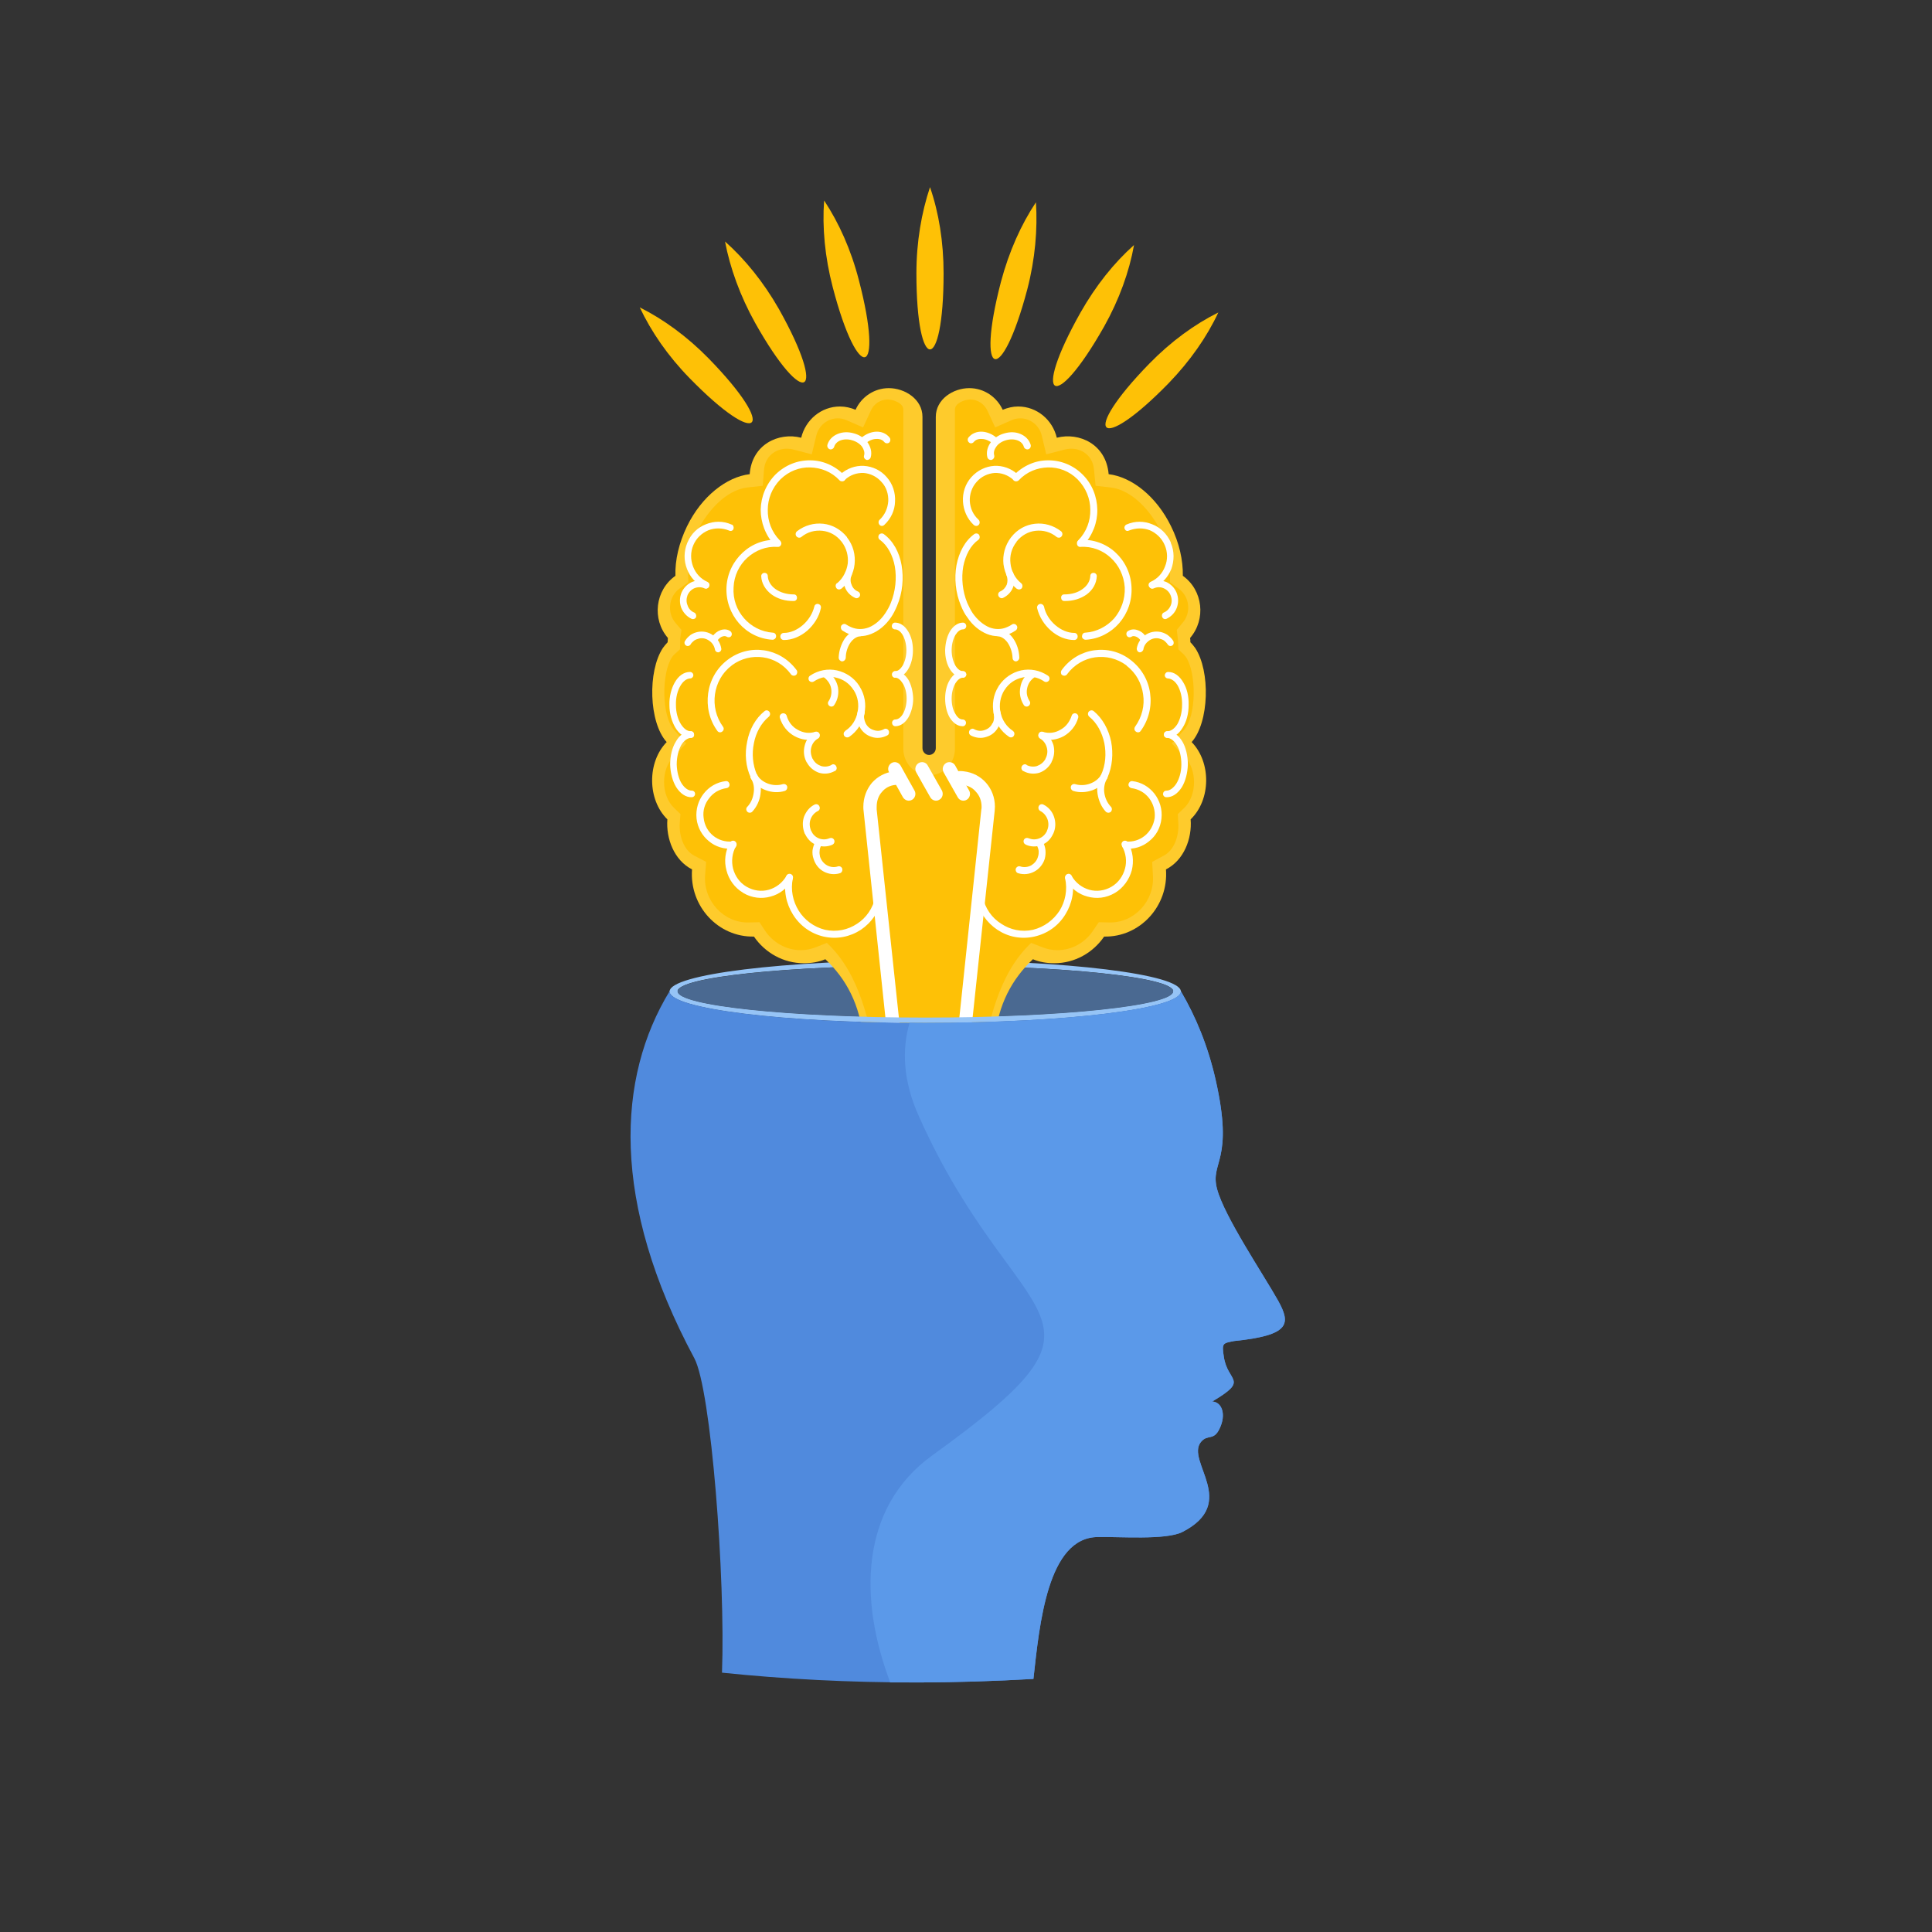 <svg xmlns="http://www.w3.org/2000/svg" xmlns:xlink="http://www.w3.org/1999/xlink" width="40" zoomAndPan="magnify" viewBox="0 0 30 30" height="40" preserveAspectRatio="xMidYMid meet" version="1.0"><rect x="0" y="0" width="30" height="30" fill="#333333" stroke="none"/><defs><clipPath id="a92615d0ee"><path d="M 14 2.902 L 15 2.902 L 15 6 L 14 6 Z M 14 2.902 " clip-rule="nonzero"/></clipPath><clipPath id="5d377a8c8e"><path d="M 9.789 4 L 12 4 L 12 7 L 9.789 7 Z M 9.789 4 " clip-rule="nonzero"/></clipPath><clipPath id="0e73f796ed"><path d="M 9.789 15.387 L 19.953 15.387 L 19.953 26.125 L 9.789 26.125 Z M 9.789 15.387 " clip-rule="nonzero"/></clipPath><clipPath id="b696cf1eeb"><path d="M 13.512 15.387 L 19.953 15.387 L 19.953 26.125 L 13.512 26.125 Z M 13.512 15.387 " clip-rule="nonzero"/></clipPath></defs><path fill="#96c4f6" d="M 14.367 14.992 C 12.242 14.992 10.52 15.172 10.52 15.395 C 10.52 15.617 12.242 15.801 14.367 15.801 C 16.492 15.801 18.219 15.617 18.219 15.395 C 18.219 15.172 16.492 14.992 14.367 14.992 Z M 14.367 14.91 C 16.559 14.91 18.336 15.129 18.336 15.395 C 18.336 15.664 16.559 15.883 14.367 15.883 C 12.176 15.883 10.398 15.664 10.398 15.395 C 10.398 15.129 12.176 14.91 14.367 14.91 " fill-opacity="1" fill-rule="evenodd"/><path fill="#4a6991" d="M 14.367 15.801 C 16.488 15.801 18.219 15.617 18.219 15.395 C 18.219 15.176 16.488 14.992 14.367 14.992 C 12.25 14.992 10.52 15.176 10.52 15.395 C 10.52 15.617 12.25 15.801 14.367 15.801 " fill-opacity="1" fill-rule="evenodd"/><g clip-path="url(#a92615d0ee)"><path fill="#fec106" d="M 14.23 4.242 C 14.23 3.758 14.309 3.301 14.441 2.906 C 14.578 3.301 14.652 3.758 14.652 4.242 C 14.652 5.82 14.23 5.82 14.23 4.242 " fill-opacity="1" fill-rule="evenodd"/></g><path fill="#fec106" d="M 15.543 4.375 C 15.668 3.906 15.855 3.488 16.086 3.141 C 16.113 3.559 16.074 4.02 15.953 4.488 C 15.551 6.012 15.145 5.902 15.543 4.375 " fill-opacity="1" fill-rule="evenodd"/><path fill="#fec106" d="M 16.777 4.855 C 17.016 4.434 17.301 4.078 17.609 3.805 C 17.535 4.219 17.379 4.652 17.145 5.07 C 16.371 6.438 16.008 6.223 16.777 4.855 " fill-opacity="1" fill-rule="evenodd"/><path fill="#fec106" d="M 17.848 5.645 C 18.184 5.301 18.551 5.035 18.918 4.852 C 18.742 5.23 18.48 5.605 18.148 5.949 C 17.059 7.066 16.758 6.762 17.848 5.645 " fill-opacity="1" fill-rule="evenodd"/><path fill="#fec106" d="M 12.93 4.457 C 12.809 3.992 12.766 3.531 12.797 3.113 C 13.027 3.461 13.215 3.879 13.336 4.348 C 13.734 5.871 13.328 5.984 12.93 4.457 " fill-opacity="1" fill-rule="evenodd"/><path fill="#fec106" d="M 11.727 5.016 C 11.492 4.594 11.336 4.16 11.258 3.75 C 11.566 4.023 11.855 4.379 12.094 4.797 C 12.863 6.168 12.496 6.383 11.727 5.016 " fill-opacity="1" fill-rule="evenodd"/><g clip-path="url(#5d377a8c8e)"><path fill="#fec106" d="M 10.707 5.871 C 10.371 5.527 10.113 5.152 9.934 4.773 C 10.301 4.957 10.668 5.223 11.004 5.566 C 12.094 6.684 11.797 6.988 10.707 5.871 " fill-opacity="1" fill-rule="evenodd"/></g><path fill="#fecb2c" d="M 16.039 14.895 C 15.719 15.199 15.496 15.594 15.445 16.148 C 15.34 16.148 13.512 16.148 13.406 16.148 C 13.355 15.594 13.137 15.199 12.816 14.895 C 12.711 14.938 12.602 14.957 12.484 14.957 C 12.16 14.957 11.879 14.793 11.707 14.543 C 11.152 14.555 10.703 14.07 10.746 13.5 C 10.469 13.359 10.34 13.023 10.363 12.723 C 10.051 12.418 10.047 11.836 10.352 11.523 C 10.074 11.215 10.055 10.422 10.293 10.062 C 10.316 10.031 10.34 10 10.367 9.973 C 10.367 9.953 10.371 9.93 10.371 9.906 C 10.121 9.617 10.172 9.164 10.488 8.941 C 10.48 8.699 10.543 8.43 10.668 8.172 C 10.895 7.707 11.281 7.406 11.641 7.363 C 11.676 6.898 12.094 6.707 12.441 6.797 C 12.508 6.52 12.75 6.312 13.043 6.312 C 13.129 6.312 13.211 6.332 13.285 6.363 C 13.375 6.164 13.574 6.027 13.801 6.027 C 14.051 6.027 14.324 6.199 14.324 6.473 C 14.324 8.184 14.324 9.914 14.324 11.617 C 14.324 11.676 14.371 11.723 14.426 11.723 C 14.484 11.723 14.531 11.676 14.531 11.617 C 14.531 9.914 14.531 8.184 14.531 6.473 C 14.531 6.199 14.801 6.027 15.051 6.027 C 15.281 6.027 15.477 6.164 15.57 6.363 C 15.645 6.332 15.727 6.312 15.809 6.312 C 16.102 6.312 16.344 6.52 16.41 6.797 C 16.758 6.707 17.176 6.898 17.215 7.363 C 17.574 7.406 17.957 7.707 18.184 8.172 C 18.312 8.43 18.371 8.699 18.367 8.941 C 18.68 9.164 18.73 9.617 18.48 9.906 C 18.484 9.93 18.484 9.953 18.484 9.973 C 18.512 10 18.535 10.031 18.559 10.062 C 18.797 10.422 18.777 11.215 18.504 11.523 C 18.809 11.836 18.805 12.418 18.488 12.723 C 18.512 13.023 18.383 13.359 18.105 13.5 C 18.148 14.07 17.699 14.555 17.145 14.543 C 16.973 14.793 16.691 14.957 16.371 14.957 C 16.254 14.957 16.141 14.938 16.039 14.895 " fill-opacity="1" fill-rule="evenodd"/><path fill="#fec106" d="M 13.637 16.586 C 14.164 16.586 14.691 16.586 15.215 16.586 C 15.352 15.895 15.492 15.133 16.012 14.641 L 16.18 14.707 C 16.258 14.738 16.336 14.754 16.418 14.754 C 16.641 14.754 16.844 14.641 16.969 14.457 L 17.062 14.32 L 17.219 14.324 C 17.613 14.336 17.934 13.988 17.902 13.586 L 17.891 13.383 L 18.066 13.289 C 18.238 13.203 18.309 12.969 18.297 12.785 L 18.289 12.641 L 18.391 12.543 C 18.59 12.348 18.59 11.949 18.395 11.75 L 18.195 11.543 L 18.387 11.332 C 18.582 11.113 18.578 10.449 18.418 10.207 C 18.41 10.195 18.398 10.18 18.387 10.168 L 18.297 10.082 L 18.293 9.957 C 18.293 9.941 18.289 9.93 18.289 9.918 L 18.273 9.781 L 18.359 9.676 C 18.504 9.516 18.473 9.258 18.297 9.137 L 18.168 9.043 L 18.168 8.883 C 18.172 8.66 18.113 8.434 18.016 8.234 C 17.875 7.945 17.582 7.609 17.25 7.57 L 17.012 7.543 L 16.988 7.297 C 16.969 7.051 16.754 6.926 16.535 6.98 L 16.246 7.055 L 16.176 6.762 C 16.137 6.605 16 6.496 15.844 6.496 C 15.801 6.496 15.754 6.504 15.711 6.523 L 15.453 6.637 L 15.332 6.375 C 15.281 6.27 15.18 6.203 15.066 6.203 C 14.984 6.203 14.828 6.258 14.828 6.359 C 14.828 8.117 14.828 9.871 14.828 11.629 C 14.828 11.855 14.648 12.039 14.426 12.039 C 14.207 12.039 14.027 11.855 14.027 11.629 C 14.027 9.871 14.027 8.117 14.027 6.359 C 14.027 6.258 13.867 6.203 13.785 6.203 C 13.672 6.203 13.57 6.27 13.523 6.375 L 13.402 6.637 L 13.141 6.523 C 13.098 6.504 13.055 6.496 13.008 6.496 C 12.852 6.496 12.715 6.605 12.676 6.762 L 12.605 7.055 L 12.32 6.98 C 12.098 6.926 11.883 7.051 11.863 7.297 L 11.844 7.543 L 11.602 7.57 C 11.27 7.609 10.98 7.945 10.836 8.234 C 10.742 8.434 10.68 8.66 10.684 8.883 L 10.688 9.043 L 10.555 9.137 C 10.383 9.258 10.352 9.516 10.492 9.676 L 10.582 9.781 L 10.562 9.918 C 10.562 9.93 10.562 9.941 10.562 9.957 L 10.559 10.082 L 10.465 10.168 C 10.453 10.18 10.441 10.195 10.434 10.207 C 10.273 10.449 10.27 11.113 10.465 11.332 L 10.656 11.543 L 10.457 11.75 C 10.262 11.949 10.262 12.348 10.465 12.543 L 10.566 12.641 L 10.555 12.785 C 10.543 12.969 10.613 13.203 10.785 13.289 L 10.965 13.383 L 10.949 13.586 C 10.918 13.988 11.238 14.336 11.633 14.324 L 11.793 14.32 L 11.883 14.457 C 12.008 14.641 12.215 14.754 12.434 14.754 C 12.516 14.754 12.594 14.738 12.672 14.707 L 12.84 14.641 C 13.363 15.133 13.5 15.895 13.637 16.586 " fill-opacity="1" fill-rule="evenodd"/><path fill="#ffffff" d="M 16.555 10.484 C 16.531 10.5 16.496 10.492 16.48 10.469 C 16.469 10.445 16.473 10.418 16.488 10.402 C 16.613 10.23 16.797 10.125 16.988 10.098 C 17.184 10.07 17.391 10.117 17.559 10.25 C 17.727 10.379 17.832 10.566 17.859 10.766 C 17.887 10.965 17.84 11.176 17.711 11.352 C 17.695 11.375 17.66 11.379 17.637 11.359 C 17.613 11.344 17.609 11.309 17.625 11.285 C 17.734 11.133 17.777 10.953 17.75 10.781 C 17.727 10.613 17.641 10.449 17.496 10.34 C 17.496 10.336 17.492 10.336 17.492 10.332 C 17.344 10.223 17.172 10.184 17.004 10.207 C 16.84 10.23 16.68 10.32 16.57 10.469 C 16.566 10.477 16.562 10.48 16.555 10.484 " fill-opacity="1" fill-rule="evenodd"/><path fill="#ffffff" d="M 17.258 13.77 Z M 16.547 13.656 C 16.531 13.629 16.543 13.598 16.566 13.582 C 16.594 13.566 16.625 13.574 16.641 13.602 C 16.703 13.711 16.805 13.785 16.914 13.816 C 17.027 13.848 17.152 13.832 17.258 13.77 C 17.367 13.707 17.438 13.602 17.469 13.488 C 17.5 13.375 17.484 13.246 17.422 13.137 C 17.422 13.137 17.422 13.133 17.422 13.133 C 17.406 13.105 17.418 13.074 17.445 13.059 C 17.473 13.047 17.504 13.059 17.516 13.082 C 17.594 13.219 17.609 13.375 17.574 13.516 C 17.535 13.656 17.445 13.785 17.316 13.863 C 17.312 13.863 17.312 13.867 17.309 13.867 C 17.176 13.945 17.027 13.961 16.887 13.922 C 16.75 13.887 16.625 13.793 16.547 13.656 " fill-opacity="1" fill-rule="evenodd"/><path fill="#ffffff" d="M 15.152 13.945 C 15.148 13.918 15.164 13.887 15.195 13.879 C 15.223 13.875 15.254 13.895 15.258 13.922 C 15.297 14.105 15.402 14.254 15.547 14.344 C 15.688 14.438 15.863 14.477 16.039 14.438 C 16.215 14.395 16.359 14.285 16.453 14.141 C 16.543 13.996 16.578 13.816 16.539 13.637 C 16.535 13.605 16.551 13.578 16.582 13.57 C 16.609 13.562 16.637 13.582 16.645 13.613 C 16.691 13.824 16.648 14.031 16.543 14.199 C 16.438 14.371 16.27 14.496 16.062 14.543 C 15.855 14.59 15.652 14.547 15.488 14.438 C 15.324 14.328 15.199 14.156 15.152 13.945 " fill-opacity="1" fill-rule="evenodd"/><path fill="#ffffff" d="M 17.57 12.238 C 17.543 12.234 17.52 12.207 17.523 12.18 C 17.527 12.148 17.555 12.125 17.582 12.129 C 17.723 12.145 17.844 12.219 17.926 12.324 C 18.008 12.43 18.051 12.566 18.035 12.711 C 18.02 12.855 17.949 12.98 17.844 13.062 C 17.742 13.148 17.609 13.191 17.469 13.176 C 17.438 13.172 17.418 13.145 17.422 13.113 C 17.422 13.086 17.449 13.062 17.48 13.066 C 17.59 13.078 17.695 13.043 17.777 12.977 C 17.859 12.91 17.914 12.812 17.93 12.699 C 17.941 12.586 17.906 12.477 17.844 12.395 C 17.777 12.309 17.684 12.254 17.57 12.238 " fill-opacity="1" fill-rule="evenodd"/><path fill="#ffffff" d="M 15.992 10.434 C 16.016 10.418 16.051 10.422 16.066 10.449 C 16.086 10.473 16.078 10.508 16.055 10.523 C 15.996 10.566 15.961 10.625 15.949 10.691 C 15.934 10.758 15.949 10.828 15.988 10.887 C 16.004 10.91 15.996 10.945 15.973 10.961 C 15.949 10.98 15.914 10.973 15.898 10.949 C 15.844 10.863 15.824 10.766 15.844 10.672 C 15.859 10.578 15.91 10.492 15.992 10.434 " fill-opacity="1" fill-rule="evenodd"/><path fill="#ffffff" d="M 15.055 11.402 C 15.039 11.375 15.047 11.34 15.074 11.324 C 15.09 11.312 15.113 11.312 15.129 11.324 C 15.18 11.352 15.238 11.355 15.289 11.336 C 15.34 11.32 15.387 11.285 15.41 11.23 L 15.414 11.23 C 15.426 11.207 15.434 11.18 15.434 11.152 C 15.438 11.125 15.434 11.102 15.43 11.074 C 15.422 11.043 15.438 11.016 15.465 11.008 C 15.496 10.996 15.523 11.016 15.531 11.043 C 15.543 11.082 15.547 11.125 15.543 11.164 C 15.539 11.203 15.527 11.242 15.508 11.277 C 15.508 11.281 15.508 11.281 15.504 11.285 C 15.465 11.363 15.398 11.418 15.32 11.441 C 15.242 11.469 15.156 11.461 15.078 11.422 C 15.07 11.418 15.062 11.41 15.055 11.402 " fill-opacity="1" fill-rule="evenodd"/><path fill="#ffffff" d="M 17.195 12.078 C 17.18 12.105 17.148 12.117 17.121 12.105 C 17.098 12.09 17.086 12.059 17.098 12.031 C 17.168 11.879 17.18 11.703 17.148 11.539 C 17.113 11.375 17.035 11.227 16.914 11.129 C 16.891 11.109 16.887 11.074 16.906 11.051 C 16.926 11.027 16.961 11.023 16.984 11.043 C 17.121 11.156 17.215 11.328 17.254 11.516 C 17.289 11.703 17.273 11.906 17.195 12.078 " fill-opacity="1" fill-rule="evenodd"/><path fill="#ffffff" d="M 16.664 12.281 C 16.637 12.27 16.621 12.242 16.629 12.211 C 16.637 12.184 16.668 12.168 16.695 12.176 C 16.77 12.199 16.852 12.195 16.926 12.168 C 17 12.141 17.062 12.094 17.102 12.027 C 17.113 12.004 17.148 11.996 17.172 12.012 C 17.199 12.027 17.207 12.059 17.191 12.086 C 17.145 12.172 17.059 12.234 16.965 12.27 C 16.867 12.305 16.762 12.312 16.664 12.281 " fill-opacity="1" fill-rule="evenodd"/><path fill="#ffffff" d="M 17.25 12.527 C 17.27 12.547 17.27 12.582 17.25 12.605 C 17.227 12.625 17.195 12.625 17.172 12.605 C 17.102 12.531 17.059 12.43 17.043 12.328 C 17.027 12.227 17.047 12.121 17.098 12.035 C 17.113 12.008 17.145 12 17.172 12.016 C 17.195 12.035 17.203 12.066 17.188 12.094 C 17.152 12.156 17.137 12.234 17.148 12.312 C 17.16 12.395 17.195 12.469 17.25 12.527 " fill-opacity="1" fill-rule="evenodd"/><path fill="#ffffff" d="M 16.102 13.129 C 16.086 13.102 16.094 13.066 16.121 13.051 C 16.148 13.039 16.18 13.047 16.195 13.074 C 16.215 13.113 16.23 13.156 16.234 13.203 C 16.238 13.246 16.234 13.293 16.223 13.336 C 16.195 13.426 16.133 13.496 16.059 13.535 C 15.984 13.574 15.898 13.586 15.809 13.559 C 15.781 13.551 15.766 13.52 15.773 13.488 C 15.785 13.461 15.812 13.445 15.84 13.453 C 15.898 13.473 15.961 13.465 16.012 13.438 C 16.059 13.41 16.102 13.363 16.117 13.305 C 16.129 13.273 16.129 13.242 16.129 13.215 C 16.125 13.184 16.113 13.152 16.102 13.129 " fill-opacity="1" fill-rule="evenodd"/><path fill="#ffffff" d="M 15.926 13.113 C 15.898 13.102 15.887 13.07 15.898 13.043 C 15.91 13.016 15.941 13.004 15.969 13.016 L 15.973 13.016 C 16.027 13.039 16.082 13.039 16.133 13.02 C 16.188 13 16.23 12.961 16.258 12.902 L 16.258 12.898 C 16.285 12.84 16.285 12.777 16.266 12.723 C 16.246 12.668 16.207 12.621 16.156 12.594 C 16.129 12.582 16.117 12.547 16.129 12.52 C 16.141 12.492 16.172 12.48 16.199 12.492 C 16.281 12.531 16.34 12.602 16.367 12.684 C 16.395 12.766 16.395 12.859 16.355 12.945 L 16.352 12.949 C 16.316 13.031 16.25 13.094 16.172 13.121 C 16.098 13.152 16.008 13.152 15.93 13.117 L 15.926 13.113 " fill-opacity="1" fill-rule="evenodd"/><path fill="#ffffff" d="M 15.598 10.715 Z M 16.273 10.492 C 16.297 10.508 16.305 10.539 16.289 10.566 C 16.273 10.59 16.238 10.598 16.215 10.582 C 16.113 10.512 15.992 10.492 15.879 10.52 C 15.766 10.543 15.664 10.609 15.598 10.715 L 15.598 10.719 L 15.594 10.719 C 15.531 10.824 15.512 10.945 15.535 11.059 C 15.559 11.176 15.625 11.281 15.727 11.348 L 15.73 11.352 C 15.754 11.367 15.758 11.402 15.742 11.426 C 15.727 11.453 15.691 11.457 15.668 11.441 C 15.539 11.355 15.457 11.223 15.43 11.082 C 15.402 10.941 15.422 10.789 15.504 10.66 C 15.504 10.66 15.508 10.656 15.508 10.652 C 15.594 10.523 15.719 10.441 15.855 10.41 C 15.996 10.379 16.145 10.406 16.273 10.492 " fill-opacity="1" fill-rule="evenodd"/><path fill="#ffffff" d="M 16.164 11.469 C 16.133 11.461 16.117 11.43 16.125 11.402 C 16.133 11.371 16.164 11.355 16.191 11.363 C 16.289 11.395 16.387 11.379 16.465 11.332 C 16.547 11.289 16.609 11.211 16.641 11.113 C 16.648 11.086 16.676 11.07 16.707 11.078 C 16.734 11.086 16.75 11.117 16.742 11.145 C 16.707 11.273 16.621 11.371 16.52 11.43 C 16.414 11.488 16.285 11.508 16.164 11.469 " fill-opacity="1" fill-rule="evenodd"/><path fill="#ffffff" d="M 15.887 11.973 C 15.863 11.957 15.852 11.926 15.867 11.898 C 15.883 11.871 15.914 11.859 15.941 11.875 L 15.941 11.879 C 15.992 11.906 16.051 11.91 16.102 11.895 C 16.156 11.875 16.203 11.84 16.234 11.785 L 16.234 11.781 C 16.266 11.723 16.27 11.66 16.254 11.605 C 16.238 11.547 16.203 11.5 16.152 11.469 C 16.125 11.453 16.117 11.422 16.133 11.395 C 16.145 11.367 16.18 11.359 16.203 11.371 C 16.281 11.418 16.336 11.492 16.359 11.574 C 16.379 11.66 16.371 11.75 16.328 11.832 L 16.328 11.836 C 16.285 11.918 16.215 11.973 16.137 12 C 16.055 12.023 15.969 12.016 15.891 11.973 L 15.887 11.973 " fill-opacity="1" fill-rule="evenodd"/><path fill="#ffffff" d="M 17.531 8.238 C 17.512 8.25 17.484 8.246 17.473 8.227 C 17.453 8.203 17.457 8.172 17.48 8.152 C 17.484 8.148 17.488 8.145 17.492 8.145 C 17.625 8.086 17.766 8.09 17.891 8.141 C 18.016 8.188 18.121 8.289 18.18 8.422 C 18.18 8.422 18.18 8.426 18.18 8.43 C 18.238 8.562 18.234 8.707 18.188 8.836 C 18.137 8.961 18.043 9.07 17.91 9.129 C 17.891 9.141 17.863 9.137 17.848 9.117 C 17.828 9.094 17.832 9.059 17.855 9.043 C 17.859 9.039 17.863 9.039 17.867 9.035 C 17.973 8.988 18.051 8.902 18.09 8.797 C 18.133 8.695 18.133 8.574 18.086 8.465 C 18.039 8.355 17.953 8.277 17.855 8.234 C 17.754 8.195 17.641 8.195 17.531 8.238 " fill-opacity="1" fill-rule="evenodd"/><path fill="#ffffff" d="M 17.914 9.137 C 17.887 9.148 17.859 9.137 17.848 9.109 C 17.836 9.082 17.848 9.051 17.871 9.039 C 17.949 9.008 18.031 9.008 18.105 9.035 C 18.176 9.066 18.238 9.125 18.27 9.203 C 18.301 9.281 18.301 9.363 18.273 9.438 C 18.246 9.512 18.188 9.574 18.113 9.609 C 18.086 9.621 18.059 9.609 18.047 9.582 C 18.035 9.555 18.047 9.523 18.07 9.512 C 18.121 9.492 18.16 9.449 18.18 9.398 C 18.199 9.352 18.199 9.297 18.176 9.242 C 18.156 9.191 18.113 9.152 18.066 9.133 C 18.02 9.113 17.965 9.113 17.914 9.137 " fill-opacity="1" fill-rule="evenodd"/><path fill="#ffffff" d="M 18.113 12.277 C 18.082 12.277 18.062 12.297 18.059 12.328 C 18.059 12.355 18.082 12.379 18.109 12.379 C 18.207 12.383 18.289 12.32 18.352 12.223 C 18.406 12.133 18.441 12.008 18.445 11.871 C 18.445 11.734 18.414 11.609 18.363 11.52 C 18.305 11.418 18.219 11.355 18.125 11.355 C 18.098 11.355 18.074 11.375 18.074 11.406 C 18.074 11.434 18.094 11.457 18.125 11.457 C 18.18 11.461 18.234 11.504 18.273 11.57 C 18.32 11.648 18.344 11.754 18.344 11.871 C 18.344 11.988 18.312 12.094 18.266 12.168 C 18.223 12.234 18.168 12.277 18.113 12.277 " fill-opacity="1" fill-rule="evenodd"/><path fill="#ffffff" d="M 18.141 10.434 C 18.109 10.434 18.09 10.457 18.086 10.484 C 18.086 10.512 18.109 10.535 18.137 10.535 C 18.195 10.539 18.25 10.582 18.289 10.648 C 18.332 10.727 18.359 10.832 18.355 10.949 C 18.355 11.066 18.324 11.172 18.281 11.246 C 18.238 11.312 18.184 11.355 18.125 11.355 C 18.098 11.355 18.074 11.375 18.074 11.406 C 18.074 11.434 18.094 11.457 18.125 11.457 C 18.219 11.461 18.305 11.398 18.363 11.301 C 18.422 11.211 18.457 11.086 18.457 10.949 C 18.461 10.812 18.43 10.688 18.375 10.598 C 18.316 10.496 18.234 10.434 18.141 10.434 " fill-opacity="1" fill-rule="evenodd"/><path fill="#ffffff" d="M 16.824 8.465 C 16.805 8.484 16.77 8.488 16.75 8.465 C 16.727 8.445 16.727 8.41 16.746 8.387 C 16.871 8.258 16.934 8.086 16.93 7.914 C 16.93 7.746 16.863 7.578 16.738 7.449 C 16.734 7.445 16.734 7.445 16.73 7.441 C 16.605 7.316 16.438 7.254 16.273 7.258 C 16.109 7.262 15.945 7.324 15.82 7.457 C 15.801 7.477 15.77 7.48 15.746 7.465 C 15.723 7.445 15.715 7.41 15.734 7.387 C 15.734 7.387 15.738 7.383 15.738 7.383 C 15.887 7.23 16.078 7.148 16.27 7.148 C 16.465 7.145 16.66 7.219 16.809 7.367 C 16.961 7.516 17.035 7.715 17.039 7.914 C 17.043 8.109 16.969 8.309 16.824 8.465 " fill-opacity="1" fill-rule="evenodd"/><path fill="#ffffff" d="M 16.859 9.934 C 16.828 9.934 16.801 9.91 16.801 9.883 C 16.801 9.852 16.82 9.824 16.852 9.824 C 17.031 9.812 17.188 9.727 17.301 9.602 C 17.41 9.473 17.473 9.305 17.465 9.121 C 17.453 8.938 17.371 8.773 17.246 8.66 C 17.125 8.547 16.957 8.48 16.777 8.492 C 16.75 8.496 16.723 8.473 16.723 8.441 C 16.719 8.41 16.742 8.383 16.773 8.383 C 16.98 8.371 17.176 8.445 17.32 8.578 C 17.465 8.711 17.559 8.898 17.57 9.113 C 17.582 9.328 17.508 9.527 17.379 9.676 C 17.25 9.824 17.066 9.922 16.859 9.934 " fill-opacity="1" fill-rule="evenodd"/><path fill="#ffffff" d="M 15.195 8.07 C 15.215 8.09 15.219 8.125 15.199 8.148 C 15.18 8.172 15.145 8.172 15.121 8.152 C 15.016 8.055 14.961 7.922 14.953 7.789 C 14.945 7.652 14.988 7.516 15.082 7.41 C 15.18 7.301 15.309 7.242 15.438 7.234 C 15.57 7.227 15.703 7.273 15.809 7.371 C 15.832 7.391 15.832 7.426 15.812 7.445 C 15.793 7.469 15.758 7.473 15.738 7.453 C 15.652 7.375 15.547 7.34 15.445 7.344 C 15.34 7.352 15.238 7.398 15.164 7.484 C 15.09 7.566 15.055 7.676 15.059 7.781 C 15.066 7.891 15.109 7.992 15.195 8.07 " fill-opacity="1" fill-rule="evenodd"/><path fill="#ffffff" d="M 15.438 7.07 C 15.445 7.102 15.43 7.129 15.398 7.141 C 15.371 7.148 15.34 7.129 15.332 7.102 C 15.312 7.023 15.332 6.941 15.383 6.871 C 15.43 6.809 15.504 6.754 15.594 6.73 C 15.684 6.703 15.773 6.707 15.844 6.738 C 15.922 6.77 15.98 6.828 16.004 6.906 C 16.012 6.938 15.996 6.969 15.965 6.977 C 15.938 6.984 15.906 6.965 15.898 6.938 C 15.887 6.895 15.852 6.859 15.805 6.84 C 15.754 6.82 15.688 6.816 15.621 6.836 C 15.555 6.855 15.5 6.891 15.469 6.938 C 15.438 6.98 15.426 7.027 15.438 7.07 " fill-opacity="1" fill-rule="evenodd"/><path fill="#ffffff" d="M 15.121 6.863 C 15.102 6.887 15.066 6.891 15.047 6.871 C 15.023 6.852 15.02 6.816 15.039 6.793 C 15.09 6.73 15.168 6.699 15.25 6.703 C 15.328 6.707 15.414 6.742 15.484 6.805 C 15.508 6.824 15.512 6.859 15.492 6.883 C 15.473 6.902 15.438 6.906 15.418 6.887 C 15.363 6.844 15.301 6.816 15.246 6.816 C 15.195 6.812 15.148 6.828 15.121 6.863 " fill-opacity="1" fill-rule="evenodd"/><path fill="#ffffff" d="M 15.711 9.699 C 15.734 9.68 15.77 9.688 15.785 9.711 C 15.805 9.734 15.797 9.77 15.773 9.789 C 15.742 9.809 15.711 9.828 15.68 9.84 C 15.566 9.891 15.441 9.891 15.324 9.844 C 15.211 9.797 15.102 9.711 15.02 9.586 C 14.98 9.535 14.949 9.473 14.922 9.406 C 14.836 9.203 14.816 8.977 14.852 8.777 C 14.891 8.574 14.984 8.398 15.129 8.293 C 15.152 8.277 15.188 8.281 15.203 8.305 C 15.219 8.332 15.215 8.367 15.191 8.383 C 15.07 8.469 14.992 8.621 14.957 8.797 C 14.926 8.977 14.945 9.18 15.02 9.363 C 15.047 9.422 15.074 9.477 15.105 9.523 C 15.18 9.629 15.27 9.703 15.363 9.742 C 15.453 9.777 15.551 9.777 15.637 9.738 C 15.664 9.727 15.688 9.715 15.711 9.699 " fill-opacity="1" fill-rule="evenodd"/><path fill="#ffffff" d="M 15.492 9.879 C 15.461 9.875 15.438 9.852 15.441 9.82 C 15.441 9.789 15.469 9.766 15.496 9.77 C 15.586 9.773 15.672 9.828 15.73 9.91 C 15.789 9.992 15.824 10.098 15.828 10.211 C 15.828 10.242 15.805 10.266 15.777 10.27 C 15.746 10.27 15.723 10.246 15.723 10.215 C 15.719 10.125 15.688 10.039 15.645 9.977 C 15.602 9.918 15.547 9.883 15.492 9.879 " fill-opacity="1" fill-rule="evenodd"/><path fill="#ffffff" d="M 15.855 9.055 C 15.879 9.074 15.883 9.105 15.867 9.133 C 15.848 9.156 15.812 9.16 15.789 9.141 C 15.789 9.141 15.789 9.141 15.785 9.141 C 15.668 9.043 15.602 8.906 15.582 8.762 C 15.566 8.617 15.605 8.469 15.699 8.344 C 15.699 8.344 15.699 8.344 15.703 8.34 C 15.797 8.219 15.93 8.148 16.07 8.133 C 16.211 8.117 16.355 8.156 16.477 8.25 C 16.5 8.27 16.504 8.305 16.484 8.328 C 16.469 8.352 16.434 8.355 16.41 8.34 C 16.312 8.258 16.195 8.23 16.082 8.242 C 15.969 8.254 15.863 8.312 15.785 8.41 L 15.785 8.414 C 15.707 8.512 15.676 8.633 15.691 8.75 C 15.703 8.863 15.758 8.977 15.855 9.055 " fill-opacity="1" fill-rule="evenodd"/><path fill="#ffffff" d="M 15.629 8.934 C 15.617 8.906 15.633 8.871 15.66 8.859 C 15.688 8.848 15.719 8.863 15.73 8.891 C 15.762 8.965 15.758 9.047 15.73 9.121 C 15.703 9.191 15.648 9.25 15.574 9.285 C 15.547 9.297 15.516 9.281 15.504 9.254 C 15.492 9.227 15.504 9.195 15.531 9.184 C 15.578 9.164 15.613 9.125 15.633 9.078 C 15.648 9.035 15.648 8.98 15.629 8.934 " fill-opacity="1" fill-rule="evenodd"/><path fill="#ffffff" d="M 16.105 9.445 C 16.098 9.414 16.117 9.387 16.145 9.379 C 16.172 9.371 16.203 9.391 16.211 9.418 C 16.234 9.531 16.301 9.633 16.387 9.707 C 16.473 9.781 16.578 9.828 16.684 9.828 C 16.711 9.828 16.734 9.852 16.734 9.883 C 16.734 9.914 16.711 9.938 16.68 9.938 C 16.551 9.938 16.422 9.883 16.32 9.793 C 16.215 9.703 16.137 9.578 16.105 9.445 " fill-opacity="1" fill-rule="evenodd"/><path fill="#ffffff" d="M 14.949 11.172 C 14.977 11.172 15 11.195 15 11.223 C 15 11.254 14.977 11.277 14.949 11.277 C 14.867 11.277 14.797 11.223 14.746 11.141 C 14.703 11.066 14.676 10.961 14.676 10.848 C 14.676 10.734 14.703 10.629 14.75 10.555 C 14.801 10.473 14.871 10.422 14.953 10.422 C 14.98 10.422 15.004 10.445 15.004 10.473 C 15.004 10.5 14.98 10.523 14.953 10.523 C 14.91 10.523 14.867 10.559 14.836 10.609 C 14.801 10.668 14.777 10.754 14.777 10.848 C 14.777 10.941 14.797 11.027 14.836 11.086 C 14.867 11.141 14.906 11.172 14.949 11.172 " fill-opacity="1" fill-rule="evenodd"/><path fill="#ffffff" d="M 14.953 9.668 C 14.98 9.668 15.004 9.691 15.004 9.723 C 15.004 9.75 14.98 9.773 14.953 9.773 C 14.91 9.773 14.871 9.805 14.836 9.859 C 14.801 9.918 14.777 10.004 14.777 10.098 C 14.777 10.191 14.801 10.273 14.836 10.336 C 14.867 10.387 14.91 10.422 14.953 10.422 C 14.98 10.422 15.004 10.445 15.004 10.473 C 15.004 10.5 14.98 10.523 14.953 10.523 C 14.871 10.523 14.801 10.473 14.75 10.391 C 14.703 10.316 14.676 10.211 14.676 10.102 C 14.676 10.098 14.676 10.094 14.676 10.094 C 14.68 9.98 14.707 9.879 14.75 9.805 C 14.801 9.719 14.875 9.668 14.953 9.668 " fill-opacity="1" fill-rule="evenodd"/><path fill="#ffffff" d="M 17.57 9.887 C 17.547 9.902 17.516 9.898 17.5 9.875 C 17.484 9.852 17.488 9.816 17.512 9.801 C 17.559 9.77 17.613 9.766 17.664 9.785 C 17.715 9.801 17.762 9.836 17.793 9.887 C 17.812 9.91 17.805 9.945 17.781 9.961 C 17.758 9.977 17.727 9.969 17.711 9.945 C 17.691 9.914 17.66 9.891 17.633 9.883 C 17.609 9.875 17.586 9.875 17.57 9.887 " fill-opacity="1" fill-rule="evenodd"/><path fill="#ffffff" d="M 18.133 10.008 C 18.148 10.031 18.18 10.039 18.203 10.023 C 18.227 10.008 18.23 9.977 18.219 9.953 C 18.195 9.914 18.164 9.887 18.129 9.859 C 18.094 9.836 18.055 9.82 18.016 9.812 C 17.93 9.797 17.848 9.816 17.781 9.863 C 17.715 9.91 17.668 9.98 17.652 10.066 C 17.648 10.094 17.664 10.121 17.691 10.129 C 17.719 10.133 17.746 10.113 17.754 10.086 C 17.762 10.027 17.797 9.98 17.84 9.949 C 17.883 9.918 17.938 9.902 17.996 9.914 C 18.023 9.922 18.051 9.93 18.074 9.945 C 18.098 9.965 18.117 9.984 18.133 10.008 " fill-opacity="1" fill-rule="evenodd"/><path fill="#ffffff" d="M 16.93 8.945 C 16.93 8.914 16.953 8.895 16.98 8.895 C 17.008 8.895 17.031 8.918 17.031 8.945 C 17.027 9.059 16.969 9.16 16.875 9.23 C 16.781 9.297 16.66 9.336 16.523 9.332 C 16.496 9.332 16.477 9.309 16.477 9.277 C 16.477 9.25 16.5 9.227 16.527 9.23 C 16.641 9.23 16.742 9.199 16.812 9.145 C 16.883 9.094 16.926 9.023 16.93 8.945 " fill-opacity="1" fill-rule="evenodd"/><path fill="#ffffff" d="M 12.297 10.484 C 12.324 10.5 12.355 10.492 12.371 10.469 C 12.383 10.445 12.383 10.418 12.367 10.402 C 12.238 10.23 12.055 10.125 11.863 10.098 C 11.668 10.07 11.465 10.117 11.293 10.25 C 11.125 10.379 11.023 10.566 10.996 10.766 C 10.969 10.965 11.012 11.176 11.141 11.352 C 11.16 11.375 11.191 11.379 11.215 11.359 C 11.238 11.344 11.246 11.309 11.227 11.285 C 11.117 11.133 11.078 10.953 11.102 10.781 C 11.125 10.613 11.211 10.449 11.355 10.34 C 11.359 10.336 11.359 10.336 11.363 10.332 C 11.508 10.223 11.684 10.184 11.848 10.207 C 12.016 10.23 12.172 10.32 12.281 10.469 C 12.285 10.477 12.289 10.48 12.297 10.484 " fill-opacity="1" fill-rule="evenodd"/><path fill="#ffffff" d="M 11.594 13.77 Z M 12.305 13.656 C 12.32 13.629 12.312 13.598 12.285 13.582 C 12.258 13.566 12.227 13.574 12.211 13.602 C 12.148 13.711 12.047 13.785 11.938 13.816 C 11.824 13.848 11.703 13.832 11.594 13.77 C 11.484 13.707 11.414 13.602 11.383 13.488 C 11.355 13.375 11.367 13.246 11.43 13.137 C 11.43 13.137 11.43 13.133 11.434 13.133 C 11.445 13.105 11.434 13.074 11.406 13.059 C 11.379 13.047 11.348 13.059 11.336 13.082 C 11.258 13.219 11.242 13.375 11.281 13.516 C 11.316 13.656 11.406 13.785 11.539 13.863 C 11.539 13.863 11.539 13.867 11.543 13.867 C 11.676 13.945 11.828 13.961 11.965 13.922 C 12.102 13.887 12.227 13.793 12.305 13.656 " fill-opacity="1" fill-rule="evenodd"/><path fill="#ffffff" d="M 13.699 13.945 C 13.707 13.918 13.688 13.887 13.656 13.879 C 13.629 13.875 13.602 13.895 13.594 13.922 C 13.555 14.105 13.449 14.254 13.309 14.344 C 13.168 14.438 12.992 14.477 12.812 14.438 C 12.637 14.395 12.492 14.285 12.402 14.141 C 12.312 13.996 12.273 13.816 12.312 13.637 C 12.32 13.605 12.301 13.578 12.273 13.57 C 12.242 13.562 12.215 13.582 12.207 13.613 C 12.164 13.824 12.207 14.031 12.312 14.199 C 12.418 14.371 12.586 14.496 12.789 14.543 C 12.996 14.59 13.199 14.547 13.367 14.438 C 13.531 14.328 13.652 14.156 13.699 13.945 " fill-opacity="1" fill-rule="evenodd"/><path fill="#ffffff" d="M 11.281 12.238 C 11.312 12.234 11.332 12.207 11.328 12.18 C 11.324 12.148 11.301 12.125 11.27 12.129 C 11.129 12.145 11.008 12.219 10.926 12.324 C 10.844 12.43 10.801 12.566 10.816 12.711 C 10.832 12.855 10.906 12.98 11.008 13.062 C 11.109 13.148 11.246 13.191 11.387 13.176 C 11.414 13.172 11.438 13.145 11.434 13.113 C 11.43 13.086 11.402 13.062 11.375 13.066 C 11.262 13.078 11.156 13.043 11.074 12.977 C 10.992 12.91 10.938 12.812 10.926 12.699 C 10.91 12.586 10.945 12.477 11.012 12.395 C 11.074 12.309 11.172 12.254 11.281 12.238 " fill-opacity="1" fill-rule="evenodd"/><path fill="#ffffff" d="M 12.859 10.434 C 12.836 10.418 12.801 10.422 12.785 10.449 C 12.77 10.473 12.773 10.508 12.801 10.523 C 12.855 10.566 12.895 10.625 12.906 10.691 C 12.918 10.758 12.906 10.828 12.867 10.887 C 12.848 10.91 12.855 10.945 12.879 10.961 C 12.902 10.98 12.938 10.973 12.953 10.949 C 13.012 10.863 13.027 10.766 13.012 10.672 C 12.992 10.578 12.941 10.492 12.859 10.434 " fill-opacity="1" fill-rule="evenodd"/><path fill="#ffffff" d="M 13.797 11.402 C 13.812 11.375 13.805 11.34 13.781 11.324 C 13.762 11.312 13.742 11.312 13.723 11.324 C 13.672 11.352 13.617 11.355 13.566 11.336 C 13.512 11.32 13.469 11.285 13.441 11.23 C 13.43 11.207 13.422 11.18 13.418 11.152 C 13.414 11.125 13.418 11.102 13.426 11.074 C 13.434 11.043 13.414 11.016 13.387 11.008 C 13.359 10.996 13.328 11.016 13.32 11.043 C 13.309 11.082 13.309 11.125 13.312 11.164 C 13.316 11.203 13.324 11.242 13.344 11.277 C 13.344 11.281 13.348 11.281 13.348 11.285 C 13.387 11.363 13.457 11.418 13.531 11.441 C 13.609 11.469 13.695 11.461 13.773 11.422 C 13.781 11.418 13.793 11.41 13.797 11.402 " fill-opacity="1" fill-rule="evenodd"/><path fill="#ffffff" d="M 11.66 12.078 C 11.672 12.105 11.703 12.117 11.73 12.105 C 11.758 12.09 11.77 12.059 11.754 12.031 C 11.688 11.879 11.672 11.703 11.707 11.539 C 11.738 11.375 11.82 11.227 11.938 11.129 C 11.961 11.109 11.965 11.074 11.945 11.051 C 11.926 11.027 11.895 11.023 11.871 11.043 C 11.73 11.156 11.637 11.328 11.602 11.516 C 11.562 11.703 11.578 11.906 11.66 12.078 " fill-opacity="1" fill-rule="evenodd"/><path fill="#ffffff" d="M 12.188 12.281 C 12.215 12.27 12.23 12.242 12.223 12.211 C 12.215 12.184 12.184 12.168 12.156 12.176 C 12.082 12.199 12 12.195 11.926 12.168 C 11.852 12.141 11.789 12.094 11.754 12.027 C 11.738 12.004 11.703 11.996 11.68 12.012 C 11.652 12.027 11.645 12.059 11.66 12.086 C 11.711 12.172 11.793 12.234 11.891 12.27 C 11.984 12.305 12.09 12.312 12.188 12.281 " fill-opacity="1" fill-rule="evenodd"/><path fill="#ffffff" d="M 11.605 12.527 C 11.582 12.547 11.582 12.582 11.605 12.605 C 11.625 12.625 11.66 12.625 11.68 12.605 C 11.75 12.531 11.797 12.43 11.809 12.328 C 11.824 12.227 11.809 12.121 11.758 12.035 C 11.742 12.008 11.707 12 11.684 12.016 C 11.656 12.035 11.648 12.066 11.664 12.094 C 11.703 12.156 11.715 12.234 11.703 12.312 C 11.691 12.395 11.66 12.469 11.605 12.527 " fill-opacity="1" fill-rule="evenodd"/><path fill="#ffffff" d="M 12.754 13.129 C 12.766 13.102 12.758 13.066 12.73 13.051 C 12.707 13.039 12.672 13.047 12.66 13.074 C 12.637 13.113 12.625 13.156 12.617 13.203 C 12.613 13.246 12.617 13.293 12.633 13.336 C 12.66 13.426 12.719 13.496 12.793 13.535 C 12.867 13.574 12.957 13.586 13.043 13.559 C 13.07 13.551 13.086 13.52 13.078 13.488 C 13.07 13.461 13.039 13.445 13.012 13.453 C 12.953 13.473 12.895 13.465 12.844 13.438 C 12.793 13.41 12.754 13.363 12.734 13.305 C 12.727 13.273 12.723 13.242 12.727 13.215 C 12.727 13.184 12.738 13.152 12.754 13.129 " fill-opacity="1" fill-rule="evenodd"/><path fill="#ffffff" d="M 12.93 13.113 C 12.953 13.102 12.965 13.07 12.953 13.043 C 12.941 13.016 12.91 13.004 12.883 13.016 L 12.879 13.016 C 12.828 13.039 12.77 13.039 12.719 13.02 C 12.668 13 12.621 12.961 12.598 12.902 L 12.594 12.902 L 12.594 12.898 C 12.57 12.84 12.566 12.777 12.586 12.723 C 12.605 12.668 12.645 12.621 12.699 12.594 C 12.727 12.582 12.738 12.547 12.723 12.52 C 12.711 12.492 12.68 12.48 12.652 12.492 C 12.57 12.531 12.516 12.602 12.484 12.684 C 12.457 12.766 12.461 12.859 12.496 12.945 L 12.5 12.949 C 12.539 13.031 12.602 13.094 12.68 13.121 C 12.758 13.152 12.844 13.152 12.926 13.117 L 12.93 13.113 " fill-opacity="1" fill-rule="evenodd"/><path fill="#ffffff" d="M 13.254 10.715 Z M 12.578 10.492 C 12.555 10.508 12.547 10.539 12.562 10.566 C 12.578 10.59 12.613 10.598 12.637 10.582 C 12.742 10.512 12.863 10.492 12.973 10.52 C 13.086 10.543 13.188 10.609 13.254 10.715 L 13.258 10.719 C 13.324 10.824 13.34 10.945 13.316 11.059 C 13.293 11.176 13.23 11.281 13.125 11.348 L 13.125 11.352 C 13.098 11.367 13.094 11.402 13.109 11.426 C 13.129 11.453 13.16 11.457 13.188 11.441 C 13.312 11.355 13.395 11.223 13.422 11.082 C 13.453 10.941 13.43 10.789 13.348 10.66 C 13.348 10.66 13.348 10.656 13.344 10.652 C 13.262 10.523 13.133 10.441 12.996 10.41 C 12.855 10.379 12.707 10.406 12.578 10.492 " fill-opacity="1" fill-rule="evenodd"/><path fill="#ffffff" d="M 12.691 11.469 C 12.719 11.461 12.734 11.43 12.727 11.402 C 12.719 11.371 12.688 11.355 12.66 11.363 C 12.566 11.395 12.469 11.379 12.387 11.332 C 12.305 11.289 12.242 11.211 12.215 11.113 C 12.207 11.086 12.176 11.07 12.148 11.078 C 12.117 11.086 12.102 11.117 12.109 11.145 C 12.148 11.273 12.23 11.371 12.336 11.43 C 12.441 11.488 12.566 11.508 12.691 11.469 " fill-opacity="1" fill-rule="evenodd"/><path fill="#ffffff" d="M 12.965 11.973 C 12.992 11.957 13 11.926 12.984 11.898 C 12.973 11.871 12.938 11.859 12.914 11.875 L 12.91 11.879 C 12.859 11.906 12.801 11.91 12.75 11.895 C 12.695 11.875 12.648 11.84 12.621 11.785 L 12.617 11.781 C 12.59 11.723 12.582 11.66 12.598 11.605 C 12.613 11.547 12.648 11.5 12.699 11.469 C 12.727 11.453 12.734 11.422 12.723 11.395 C 12.707 11.367 12.672 11.359 12.648 11.371 C 12.57 11.418 12.516 11.492 12.496 11.574 C 12.473 11.66 12.48 11.75 12.523 11.832 L 12.523 11.836 L 12.527 11.836 C 12.57 11.918 12.641 11.973 12.719 12 C 12.797 12.023 12.883 12.016 12.961 11.973 L 12.965 11.973 " fill-opacity="1" fill-rule="evenodd"/><path fill="#ffffff" d="M 11.32 8.238 C 11.34 8.25 11.367 8.246 11.383 8.227 C 11.398 8.203 11.395 8.172 11.375 8.152 C 11.371 8.148 11.363 8.145 11.359 8.145 C 11.227 8.086 11.086 8.09 10.961 8.141 C 10.836 8.188 10.73 8.289 10.676 8.422 C 10.672 8.422 10.672 8.426 10.672 8.43 C 10.617 8.562 10.617 8.707 10.668 8.836 C 10.715 8.961 10.812 9.07 10.941 9.129 C 10.965 9.141 10.992 9.137 11.004 9.117 C 11.023 9.094 11.02 9.059 10.996 9.043 C 10.992 9.039 10.992 9.039 10.984 9.035 C 10.879 8.988 10.801 8.902 10.762 8.797 C 10.723 8.695 10.719 8.574 10.766 8.465 C 10.812 8.355 10.898 8.277 11 8.234 C 11.098 8.195 11.215 8.195 11.32 8.238 " fill-opacity="1" fill-rule="evenodd"/><path fill="#ffffff" d="M 10.941 9.137 C 10.965 9.148 10.996 9.137 11.008 9.109 C 11.016 9.082 11.004 9.051 10.98 9.039 C 10.902 9.008 10.82 9.008 10.75 9.035 C 10.676 9.066 10.617 9.125 10.582 9.203 C 10.551 9.281 10.551 9.363 10.578 9.438 C 10.609 9.512 10.664 9.574 10.738 9.609 C 10.766 9.621 10.797 9.609 10.809 9.582 C 10.816 9.555 10.805 9.523 10.781 9.512 C 10.73 9.492 10.691 9.449 10.676 9.398 C 10.656 9.352 10.656 9.297 10.676 9.242 C 10.699 9.191 10.738 9.152 10.785 9.133 C 10.836 9.113 10.891 9.113 10.941 9.137 " fill-opacity="1" fill-rule="evenodd"/><path fill="#ffffff" d="M 10.742 12.277 C 10.77 12.277 10.793 12.297 10.793 12.328 C 10.793 12.355 10.77 12.379 10.742 12.379 C 10.648 12.383 10.562 12.32 10.5 12.223 C 10.445 12.133 10.41 12.008 10.406 11.871 C 10.406 11.734 10.438 11.609 10.492 11.52 C 10.547 11.418 10.633 11.355 10.727 11.355 C 10.754 11.355 10.777 11.375 10.777 11.406 C 10.781 11.434 10.758 11.457 10.73 11.457 C 10.672 11.461 10.617 11.504 10.578 11.57 C 10.535 11.648 10.508 11.754 10.508 11.871 C 10.512 11.988 10.539 12.094 10.586 12.168 C 10.629 12.234 10.684 12.277 10.742 12.277 " fill-opacity="1" fill-rule="evenodd"/><path fill="#ffffff" d="M 10.715 10.434 C 10.742 10.434 10.766 10.457 10.766 10.484 C 10.766 10.512 10.742 10.535 10.715 10.535 C 10.656 10.539 10.605 10.582 10.566 10.648 C 10.52 10.727 10.492 10.832 10.496 10.949 C 10.496 11.066 10.527 11.172 10.574 11.246 C 10.617 11.312 10.668 11.355 10.727 11.355 C 10.754 11.355 10.777 11.375 10.777 11.406 C 10.781 11.434 10.758 11.457 10.73 11.457 C 10.633 11.461 10.547 11.398 10.488 11.301 C 10.434 11.211 10.395 11.086 10.395 10.949 C 10.391 10.812 10.426 10.688 10.477 10.598 C 10.535 10.496 10.617 10.434 10.715 10.434 " fill-opacity="1" fill-rule="evenodd"/><path fill="#ffffff" d="M 12.027 8.465 C 12.047 8.484 12.082 8.488 12.105 8.465 C 12.125 8.445 12.125 8.41 12.105 8.387 C 11.98 8.258 11.918 8.086 11.922 7.914 C 11.922 7.746 11.988 7.578 12.113 7.449 C 12.117 7.445 12.117 7.445 12.121 7.441 C 12.25 7.316 12.414 7.254 12.578 7.258 C 12.746 7.262 12.91 7.324 13.035 7.457 C 13.051 7.477 13.086 7.48 13.109 7.465 C 13.133 7.445 13.137 7.41 13.117 7.387 C 13.117 7.387 13.117 7.383 13.113 7.383 C 12.969 7.23 12.773 7.148 12.582 7.148 C 12.387 7.145 12.195 7.219 12.043 7.367 C 11.895 7.516 11.816 7.715 11.812 7.914 C 11.812 8.109 11.883 8.309 12.027 8.465 " fill-opacity="1" fill-rule="evenodd"/><path fill="#ffffff" d="M 11.996 9.934 C 12.023 9.934 12.051 9.91 12.051 9.883 C 12.055 9.852 12.031 9.824 12 9.824 C 11.824 9.812 11.664 9.727 11.555 9.602 C 11.441 9.473 11.379 9.305 11.391 9.121 C 11.398 8.938 11.48 8.773 11.605 8.66 C 11.73 8.547 11.895 8.48 12.074 8.492 C 12.105 8.496 12.129 8.473 12.133 8.441 C 12.133 8.41 12.109 8.383 12.082 8.383 C 11.871 8.371 11.68 8.445 11.535 8.578 C 11.391 8.711 11.293 8.898 11.281 9.113 C 11.27 9.328 11.344 9.527 11.473 9.676 C 11.602 9.824 11.785 9.922 11.996 9.934 " fill-opacity="1" fill-rule="evenodd"/><path fill="#ffffff" d="M 13.66 8.07 C 13.637 8.09 13.637 8.125 13.656 8.148 C 13.676 8.172 13.707 8.172 13.73 8.152 C 13.836 8.055 13.895 7.922 13.898 7.789 C 13.906 7.652 13.863 7.516 13.77 7.41 C 13.676 7.301 13.547 7.242 13.414 7.234 C 13.285 7.227 13.148 7.273 13.043 7.371 C 13.023 7.391 13.02 7.426 13.039 7.445 C 13.059 7.469 13.094 7.473 13.117 7.453 C 13.199 7.375 13.305 7.34 13.41 7.344 C 13.512 7.352 13.613 7.398 13.688 7.484 C 13.766 7.566 13.797 7.676 13.793 7.781 C 13.785 7.891 13.742 7.992 13.66 8.07 " fill-opacity="1" fill-rule="evenodd"/><path fill="#ffffff" d="M 13.418 7.07 C 13.406 7.102 13.426 7.129 13.453 7.141 C 13.48 7.148 13.512 7.129 13.52 7.102 C 13.543 7.023 13.52 6.941 13.473 6.871 C 13.426 6.809 13.352 6.754 13.262 6.73 C 13.172 6.703 13.082 6.707 13.008 6.738 C 12.93 6.77 12.871 6.828 12.848 6.906 C 12.84 6.938 12.859 6.969 12.887 6.977 C 12.914 6.984 12.945 6.965 12.953 6.938 C 12.965 6.895 13 6.859 13.047 6.84 C 13.098 6.82 13.164 6.816 13.23 6.836 C 13.297 6.855 13.352 6.891 13.387 6.938 C 13.414 6.98 13.43 7.027 13.418 7.07 " fill-opacity="1" fill-rule="evenodd"/><path fill="#ffffff" d="M 13.73 6.863 C 13.75 6.887 13.785 6.891 13.809 6.871 C 13.828 6.852 13.832 6.816 13.812 6.793 C 13.762 6.73 13.684 6.699 13.602 6.703 C 13.523 6.707 13.438 6.742 13.367 6.805 C 13.344 6.824 13.344 6.859 13.359 6.883 C 13.379 6.902 13.414 6.906 13.438 6.887 C 13.488 6.844 13.551 6.816 13.605 6.816 C 13.656 6.812 13.703 6.828 13.73 6.863 " fill-opacity="1" fill-rule="evenodd"/><path fill="#ffffff" d="M 13.141 9.699 C 13.117 9.68 13.086 9.688 13.066 9.711 C 13.051 9.734 13.055 9.77 13.078 9.789 C 13.109 9.809 13.141 9.828 13.172 9.84 C 13.289 9.891 13.41 9.891 13.527 9.844 C 13.645 9.797 13.75 9.711 13.836 9.586 C 13.871 9.535 13.902 9.473 13.93 9.406 C 14.016 9.203 14.035 8.977 14 8.777 C 13.965 8.574 13.867 8.398 13.723 8.293 C 13.699 8.277 13.668 8.281 13.648 8.305 C 13.633 8.332 13.637 8.367 13.664 8.383 C 13.781 8.469 13.863 8.621 13.895 8.797 C 13.926 8.977 13.906 9.18 13.832 9.363 C 13.809 9.422 13.777 9.477 13.746 9.523 C 13.676 9.629 13.586 9.703 13.492 9.742 C 13.398 9.777 13.305 9.777 13.215 9.738 C 13.191 9.727 13.164 9.715 13.141 9.699 " fill-opacity="1" fill-rule="evenodd"/><path fill="#ffffff" d="M 13.363 9.879 C 13.391 9.875 13.414 9.852 13.414 9.82 C 13.41 9.789 13.387 9.766 13.355 9.77 C 13.266 9.773 13.184 9.828 13.121 9.91 C 13.066 9.992 13.027 10.098 13.023 10.211 C 13.023 10.242 13.047 10.266 13.074 10.27 C 13.105 10.27 13.129 10.246 13.133 10.215 C 13.133 10.125 13.164 10.039 13.207 9.977 C 13.25 9.918 13.305 9.883 13.363 9.879 " fill-opacity="1" fill-rule="evenodd"/><path fill="#ffffff" d="M 12.996 9.055 C 12.973 9.074 12.969 9.105 12.988 9.133 C 13.004 9.156 13.039 9.16 13.062 9.141 C 13.062 9.141 13.066 9.141 13.066 9.141 C 13.184 9.043 13.254 8.906 13.27 8.762 C 13.285 8.617 13.25 8.469 13.152 8.344 C 13.152 8.344 13.152 8.344 13.152 8.34 C 13.055 8.219 12.922 8.148 12.785 8.133 C 12.641 8.117 12.496 8.156 12.375 8.25 C 12.352 8.27 12.348 8.305 12.367 8.328 C 12.387 8.352 12.418 8.355 12.441 8.34 C 12.539 8.258 12.656 8.23 12.77 8.242 C 12.883 8.254 12.992 8.312 13.066 8.41 L 13.07 8.41 L 13.07 8.414 C 13.145 8.512 13.176 8.633 13.164 8.75 C 13.148 8.863 13.094 8.977 13 9.055 L 12.996 9.055 " fill-opacity="1" fill-rule="evenodd"/><path fill="#ffffff" d="M 13.223 8.934 C 13.234 8.906 13.223 8.871 13.195 8.859 C 13.168 8.848 13.137 8.863 13.125 8.891 C 13.094 8.965 13.094 9.047 13.121 9.121 C 13.148 9.191 13.203 9.25 13.281 9.285 C 13.309 9.297 13.34 9.281 13.352 9.254 C 13.363 9.227 13.348 9.195 13.32 9.184 C 13.273 9.164 13.238 9.125 13.223 9.078 C 13.203 9.035 13.203 8.98 13.223 8.934 " fill-opacity="1" fill-rule="evenodd"/><path fill="#ffffff" d="M 12.746 9.445 C 12.754 9.414 12.738 9.387 12.707 9.379 C 12.68 9.371 12.648 9.391 12.645 9.418 C 12.617 9.531 12.551 9.633 12.465 9.707 C 12.379 9.781 12.273 9.828 12.172 9.828 C 12.141 9.828 12.117 9.852 12.117 9.883 C 12.117 9.914 12.141 9.938 12.172 9.938 C 12.301 9.938 12.43 9.883 12.535 9.793 C 12.637 9.703 12.719 9.578 12.746 9.445 " fill-opacity="1" fill-rule="evenodd"/><path fill="#ffffff" d="M 13.902 11.172 C 13.875 11.172 13.852 11.195 13.852 11.223 C 13.852 11.254 13.875 11.277 13.902 11.277 C 13.984 11.277 14.055 11.223 14.105 11.141 C 14.148 11.066 14.18 10.961 14.18 10.848 C 14.176 10.734 14.148 10.629 14.105 10.555 C 14.055 10.473 13.98 10.422 13.902 10.422 C 13.871 10.422 13.852 10.445 13.852 10.473 C 13.852 10.5 13.871 10.523 13.902 10.523 C 13.945 10.523 13.984 10.559 14.016 10.609 C 14.055 10.668 14.078 10.754 14.078 10.848 C 14.078 10.941 14.055 11.027 14.02 11.086 C 13.988 11.141 13.945 11.172 13.902 11.172 " fill-opacity="1" fill-rule="evenodd"/><path fill="#ffffff" d="M 13.898 9.668 C 13.871 9.668 13.848 9.691 13.848 9.723 C 13.848 9.75 13.871 9.773 13.898 9.773 C 13.941 9.773 13.984 9.805 14.016 9.859 C 14.051 9.918 14.074 10.004 14.074 10.098 C 14.074 10.191 14.051 10.273 14.016 10.336 C 13.984 10.387 13.945 10.422 13.902 10.422 C 13.871 10.422 13.852 10.445 13.852 10.473 C 13.852 10.5 13.871 10.523 13.902 10.523 C 13.98 10.523 14.055 10.473 14.102 10.391 C 14.148 10.316 14.176 10.211 14.176 10.102 C 14.176 10.098 14.176 10.094 14.176 10.094 C 14.176 9.98 14.148 9.879 14.102 9.805 C 14.051 9.719 13.98 9.668 13.898 9.668 " fill-opacity="1" fill-rule="evenodd"/><path fill="#ffffff" d="M 11.285 9.887 C 11.309 9.902 11.34 9.898 11.355 9.875 C 11.371 9.852 11.363 9.816 11.34 9.801 C 11.297 9.77 11.242 9.766 11.188 9.785 C 11.141 9.801 11.094 9.836 11.059 9.887 C 11.043 9.91 11.047 9.945 11.07 9.961 C 11.094 9.977 11.125 9.969 11.141 9.945 C 11.164 9.914 11.191 9.891 11.219 9.883 C 11.242 9.875 11.266 9.875 11.285 9.887 " fill-opacity="1" fill-rule="evenodd"/><path fill="#ffffff" d="M 10.723 10.008 C 10.707 10.031 10.676 10.039 10.652 10.023 C 10.629 10.008 10.621 9.977 10.637 9.953 C 10.66 9.914 10.688 9.887 10.723 9.859 C 10.758 9.836 10.797 9.82 10.84 9.812 C 10.922 9.797 11.004 9.816 11.07 9.863 C 11.137 9.91 11.184 9.98 11.199 10.066 C 11.207 10.094 11.188 10.121 11.16 10.129 C 11.133 10.133 11.105 10.113 11.102 10.086 C 11.09 10.027 11.059 9.98 11.012 9.949 C 10.969 9.918 10.914 9.902 10.859 9.914 C 10.828 9.922 10.805 9.93 10.781 9.945 C 10.758 9.965 10.734 9.984 10.723 10.008 " fill-opacity="1" fill-rule="evenodd"/><path fill="#ffffff" d="M 11.922 8.945 C 11.922 8.914 11.898 8.895 11.871 8.895 C 11.844 8.895 11.82 8.918 11.82 8.945 C 11.824 9.059 11.887 9.16 11.98 9.23 C 12.07 9.297 12.195 9.336 12.328 9.332 C 12.355 9.332 12.379 9.309 12.375 9.277 C 12.375 9.25 12.352 9.227 12.324 9.23 C 12.215 9.23 12.113 9.199 12.039 9.145 C 11.969 9.094 11.926 9.023 11.922 8.945 " fill-opacity="1" fill-rule="evenodd"/><path fill="#ffffff" d="M 14.02 12.379 C 14.051 12.43 14.113 12.449 14.164 12.418 C 14.211 12.391 14.23 12.324 14.199 12.273 C 14.074 12.055 14.109 12.109 13.984 11.887 C 13.953 11.836 13.891 11.82 13.844 11.848 C 13.793 11.879 13.777 11.941 13.805 11.992 C 13.93 12.215 13.898 12.16 14.02 12.379 " fill-opacity="1" fill-rule="evenodd"/><path fill="#ffffff" d="M 14.445 12.379 C 14.473 12.43 14.539 12.449 14.586 12.418 C 14.637 12.391 14.652 12.324 14.625 12.273 C 14.5 12.055 14.531 12.109 14.406 11.887 C 14.379 11.836 14.316 11.82 14.266 11.848 C 14.215 11.879 14.199 11.941 14.227 11.992 C 14.352 12.215 14.32 12.16 14.445 12.379 " fill-opacity="1" fill-rule="evenodd"/><path fill="#ffffff" d="M 14.871 12.379 C 14.898 12.43 14.961 12.449 15.012 12.418 C 15.059 12.391 15.078 12.324 15.047 12.273 C 14.926 12.055 14.957 12.109 14.832 11.887 C 14.805 11.836 14.738 11.82 14.691 11.848 C 14.641 11.879 14.625 11.941 14.652 11.992 C 14.777 12.215 14.746 12.16 14.871 12.379 " fill-opacity="1" fill-rule="evenodd"/><path fill="#ffffff" d="M 13.992 16.121 C 13.996 16.18 13.957 16.23 13.898 16.238 C 13.844 16.242 13.793 16.199 13.785 16.145 L 13.41 12.594 C 13.406 12.57 13.406 12.547 13.406 12.527 C 13.406 12.383 13.457 12.254 13.539 12.156 C 13.625 12.059 13.746 11.992 13.887 11.977 C 13.906 11.973 13.93 11.973 13.949 11.973 C 14.008 11.973 14.051 12.02 14.051 12.078 C 14.051 12.137 14.008 12.184 13.949 12.184 C 13.934 12.184 13.922 12.184 13.906 12.188 C 13.82 12.195 13.746 12.234 13.695 12.297 C 13.641 12.355 13.613 12.438 13.613 12.527 C 13.613 12.543 13.613 12.559 13.613 12.57 L 13.992 16.121 " fill-opacity="1" fill-rule="evenodd"/><path fill="#ffffff" d="M 15.066 16.145 C 15.062 16.199 15.012 16.242 14.953 16.238 C 14.898 16.23 14.855 16.18 14.863 16.121 L 15.238 12.57 C 15.242 12.559 15.242 12.543 15.242 12.527 C 15.242 12.438 15.211 12.355 15.156 12.297 C 15.105 12.234 15.031 12.195 14.945 12.188 C 14.934 12.184 14.918 12.184 14.902 12.184 C 14.848 12.184 14.801 12.137 14.801 12.078 C 14.801 12.02 14.848 11.973 14.902 11.973 C 14.922 11.973 14.945 11.973 14.965 11.977 C 15.105 11.992 15.227 12.059 15.312 12.156 C 15.398 12.254 15.449 12.383 15.449 12.527 C 15.449 12.547 15.445 12.57 15.445 12.594 L 15.066 16.145 " fill-opacity="1" fill-rule="evenodd"/><path fill="#b0bec5" d="M 13.398 16.555 C 14.086 16.555 14.77 16.555 15.453 16.555 C 15.543 16.555 15.617 16.648 15.617 16.766 C 15.617 16.879 15.543 16.973 15.453 16.973 C 14.77 16.973 14.086 16.973 13.398 16.973 C 13.309 16.973 13.234 16.879 13.234 16.766 C 13.234 16.648 13.309 16.555 13.398 16.555 " fill-opacity="1" fill-rule="evenodd"/><path fill="#8e9a9f" d="M 15.59 16.879 C 15.562 16.934 15.512 16.973 15.453 16.973 C 14.77 16.973 14.086 16.973 13.398 16.973 C 13.344 16.973 13.293 16.934 13.262 16.879 C 13.293 16.82 13.344 16.785 13.398 16.785 C 14.086 16.785 14.77 16.785 15.453 16.785 C 15.512 16.785 15.562 16.82 15.59 16.879 " fill-opacity="1" fill-rule="evenodd"/><path fill="#b0bec5" d="M 13.492 16.973 C 14.117 16.973 14.738 16.973 15.359 16.973 C 15.449 16.973 15.523 17.066 15.523 17.18 C 15.523 17.293 15.449 17.387 15.359 17.387 C 14.738 17.387 14.117 17.387 13.492 17.387 C 13.402 17.387 13.328 17.293 13.328 17.18 C 13.328 17.066 13.402 16.973 13.492 16.973 " fill-opacity="1" fill-rule="evenodd"/><path fill="#8e9a9f" d="M 15.496 17.293 C 15.469 17.352 15.418 17.387 15.359 17.387 C 14.738 17.387 14.117 17.387 13.492 17.387 C 13.438 17.387 13.387 17.352 13.355 17.293 C 13.387 17.238 13.438 17.199 13.492 17.199 C 14.117 17.199 14.738 17.199 15.359 17.199 C 15.418 17.199 15.469 17.238 15.496 17.293 " fill-opacity="1" fill-rule="evenodd"/><path fill="#b0bec5" d="M 13.344 16.141 L 15.508 16.141 C 15.621 16.141 15.711 16.234 15.711 16.348 C 15.711 16.461 15.621 16.555 15.508 16.555 L 13.344 16.555 C 13.23 16.555 13.141 16.461 13.141 16.348 C 13.141 16.234 13.23 16.141 13.344 16.141 " fill-opacity="1" fill-rule="evenodd"/><path fill="#8e9a9f" d="M 15.684 16.461 C 15.656 16.52 15.605 16.555 15.547 16.555 L 13.305 16.555 C 13.246 16.555 13.195 16.52 13.168 16.461 C 13.195 16.406 13.246 16.367 13.305 16.367 L 15.547 16.367 C 15.605 16.367 15.656 16.406 15.684 16.461 " fill-opacity="1" fill-rule="evenodd"/><path fill="#b0bec5" d="M 15.352 17.387 C 15.285 17.594 15.129 17.738 14.945 17.738 L 13.957 17.738 C 13.773 17.738 13.613 17.594 13.551 17.387 L 15.352 17.387 " fill-opacity="1" fill-rule="evenodd"/><path fill="#96c4f6" d="M 18.336 15.383 C 18.336 15.387 18.336 15.391 18.336 15.395 C 18.336 15.664 16.559 15.883 14.367 15.883 C 12.176 15.883 10.398 15.664 10.398 15.395 C 10.398 15.391 10.398 15.387 10.402 15.383 L 10.52 15.383 C 10.52 15.387 10.52 15.391 10.52 15.395 C 10.52 15.617 12.242 15.801 14.367 15.801 C 16.492 15.801 18.219 15.617 18.219 15.395 C 18.219 15.391 18.215 15.387 18.215 15.383 L 18.336 15.383 " fill-opacity="1" fill-rule="evenodd"/><g clip-path="url(#0e73f796ed)"><path fill="#508add" d="M 18.898 18.461 C 18.785 18.031 19.168 18.047 18.875 16.762 C 18.758 16.246 18.57 15.789 18.336 15.391 C 18.336 15.395 18.336 15.395 18.336 15.395 C 18.336 15.664 16.559 15.883 14.367 15.883 C 12.176 15.883 10.398 15.664 10.398 15.395 C 10.398 15.395 10.398 15.395 10.398 15.391 C 9.582 16.727 9.477 18.66 10.781 21.09 C 11.043 21.574 11.266 24.516 11.211 25.973 C 12.184 26.074 13.188 26.125 14.211 26.125 C 14.832 26.125 15.445 26.105 16.047 26.07 C 16.141 25.223 16.266 23.867 17.051 23.867 C 17.367 23.859 18.105 23.918 18.359 23.789 C 19.246 23.336 18.406 22.691 18.648 22.391 C 18.754 22.262 18.848 22.383 18.941 22.176 C 19.039 21.969 18.98 21.773 18.824 21.762 C 19.406 21.418 19.062 21.465 19.004 21.07 C 18.969 20.852 18.988 20.859 19.16 20.824 C 20.039 20.734 20.043 20.555 19.848 20.199 C 19.613 19.781 19.012 18.891 18.898 18.461 " fill-opacity="1" fill-rule="evenodd"/></g><g clip-path="url(#b696cf1eeb)"><path fill="#5b99e9" d="M 18.898 18.461 C 18.785 18.031 19.168 18.047 18.875 16.762 C 18.758 16.246 18.57 15.789 18.336 15.391 C 18.336 15.395 18.336 15.395 18.336 15.395 C 18.336 15.664 16.559 15.883 14.367 15.883 C 14.285 15.883 14.207 15.883 14.125 15.879 C 14 16.305 14.023 16.793 14.273 17.344 C 15.805 20.762 17.645 20.312 14.473 22.602 C 13.348 23.414 13.336 24.844 13.824 26.125 C 13.953 26.125 14.082 26.125 14.211 26.125 C 14.832 26.125 15.445 26.105 16.047 26.07 C 16.141 25.223 16.266 23.867 17.051 23.867 C 17.367 23.859 18.105 23.918 18.359 23.789 C 19.246 23.336 18.406 22.691 18.648 22.391 C 18.754 22.262 18.848 22.383 18.941 22.176 C 19.039 21.969 18.98 21.773 18.824 21.762 C 19.406 21.418 19.062 21.465 19.004 21.07 C 18.969 20.852 18.988 20.859 19.16 20.824 C 20.039 20.734 20.043 20.555 19.848 20.199 C 19.613 19.781 19.012 18.891 18.898 18.461 " fill-opacity="1" fill-rule="evenodd"/></g></svg>